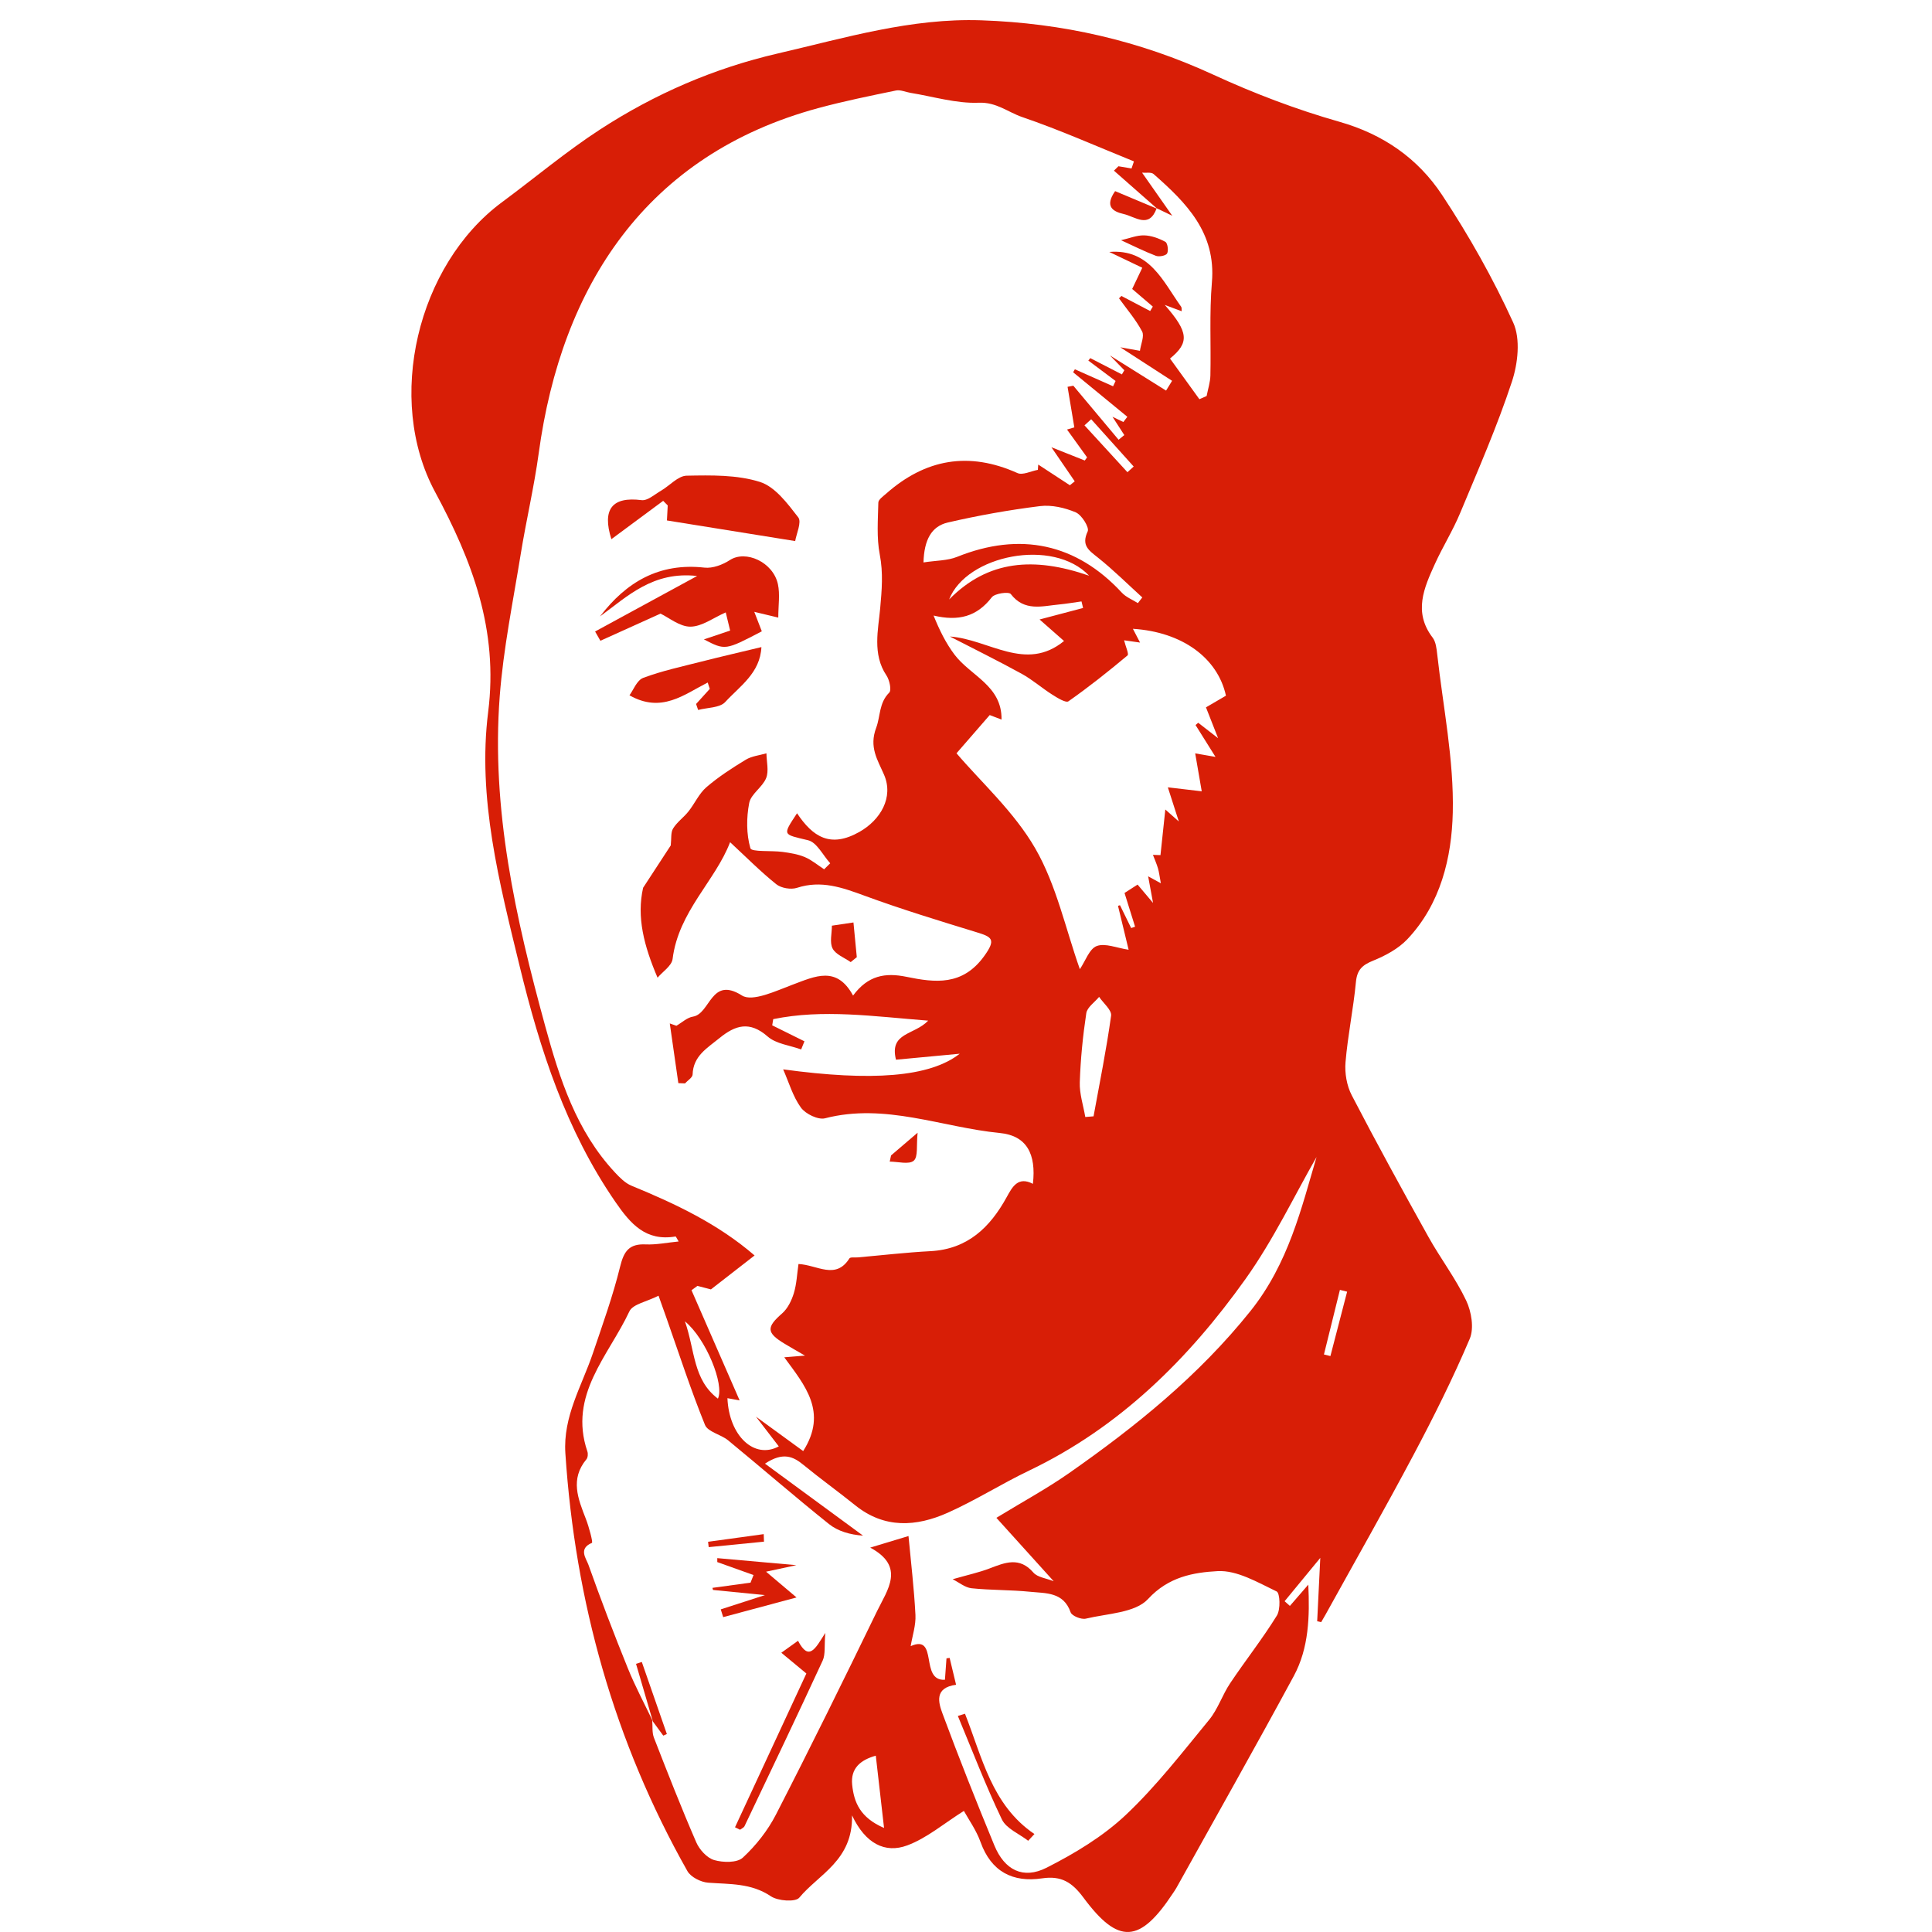 <?xml version="1.0" standalone="no"?><!DOCTYPE svg PUBLIC "-//W3C//DTD SVG 1.1//EN" "http://www.w3.org/Graphics/SVG/1.1/DTD/svg11.dtd"><svg t="1569068593020" class="icon" viewBox="0 0 1024 1024" version="1.1" xmlns="http://www.w3.org/2000/svg" p-id="8272" xmlns:xlink="http://www.w3.org/1999/xlink" width="200" height="200"><defs><style type="text/css"></style></defs><path d="M698.135 859.296c0.501-10.216 1.002-20.433 1.647-33.585-7.243 8.801-13.077 15.885-18.91 22.971 0.932 0.827 1.864 1.655 2.797 2.482 3.255-3.758 6.511-7.514 9.765-11.272 0.752 16.825 0.345 33.554-7.697 48.436-20.345 37.635-41.419 74.877-62.212 112.273-0.562 1.009-1.242 1.953-1.88 2.922-17.465 26.469-28.82 27.327-47.372 2.287-5.98-8.073-11.671-11.771-21.947-10.244-15.469 2.299-26.96-3.461-32.613-19.234-2.284-6.372-6.408-12.082-8.83-16.51-10.524 6.608-19.534 14.369-29.986 18.268-11.837 4.419-22.269-0.984-29.3-15.912 0.51 23.906-17.653 31.165-27.962 43.629-2.007 2.429-11.319 1.774-15.05-0.741-10.463-7.052-21.785-6.34-33.257-7.202-3.872-0.292-9.18-2.954-10.981-6.143-38.821-68.732-59.506-142.813-64.689-221.459-1.291-19.58 8.71-35.635 14.597-53.039 5.146-15.214 10.62-30.389 14.439-45.951 2.007-8.174 4.829-12.113 13.527-11.716 5.572 0.253 11.209-0.939 17.482-1.548-1.025-1.677-1.427-2.683-1.65-2.647-15.719 2.647-23.784-6.564-31.89-18.334-26.155-37.964-39.949-80.616-50.703-124.798-10.814-44.419-22.476-89.262-16.716-134.908 5.493-43.554-8.475-80.087-28.162-116.635-26.392-48.993-9.438-120.294 35.518-153.544 17.35-12.83 33.939-26.816 51.996-38.549 28.939-18.797 60.191-32.4 94.182-40.262 35.623-8.244 70.565-18.841 107.835-17.569 42.935 1.468 83.607 10.696 122.722 28.707 21.639 9.966 44.172 18.56 67.072 25.071 23.297 6.622 41.637 19.439 54.425 38.789 14.21 21.502 27.024 44.197 37.697 67.625 3.949 8.668 2.499 21.692-0.685 31.344-7.81 23.662-17.838 46.608-27.44 69.647-3.847 9.23-9.216 17.812-13.367 26.929-5.795 12.729-11.526 25.567-1.229 39.052 1.73 2.267 2.104 5.82 2.443 8.854 3.119 27.953 8.906 55.992 8.251 83.871-0.559 23.835-6.407 48.46-24.072 67.149-4.785 5.064-11.628 8.732-18.195 11.391-5.76 2.33-8.465 4.875-9.077 11.352-1.341 14.2-4.317 28.252-5.506 42.457-0.482 5.745 0.649 12.417 3.289 17.503 13.108 25.241 26.791 50.191 40.635 75.042 6.375 11.439 14.454 22.005 20.037 33.783 2.781 5.865 4.25 14.663 1.878 20.252-8.875 20.908-19.063 41.313-29.721 61.396-15.159 28.564-31.164 56.682-46.814 84.986-0.713 1.29-1.478 2.55-2.218 3.824C699.534 859.622 698.834 859.459 698.135 859.296zM346.022 912.324l-0.327-0.379c0.266 3.043-0.158 6.356 0.907 9.088 7.225 18.569 14.49 37.136 22.42 55.407 1.694 3.907 5.668 8.307 9.487 9.428 4.701 1.377 12.162 1.529 15.204-1.282 6.961-6.436 13.204-14.353 17.543-22.797 18.342-35.697 36.077-71.712 53.592-107.827 5.483-11.303 15.165-23.608-3.616-33.694 8.532-2.58 15.393-4.654 20.293-6.135 1.293 13.938 2.971 27.865 3.684 41.839 0.279 5.438-1.618 10.986-2.531 16.52 14.898-6.628 4.565 18.641 18.156 17.821 0.287-3.95 0.556-7.656 0.827-11.361 0.555-0.075 1.108-0.147 1.666-0.222 1.122 4.676 2.244 9.352 3.414 14.228-11.716 1.58-9.332 9.503-7.177 15.317 8.699 23.462 17.935 46.737 27.483 69.87 5.357 12.982 15.192 18.111 27.68 11.777 14.911-7.561 29.826-16.538 41.908-27.913 16.213-15.262 30-33.172 44.214-50.45 4.672-5.68 7.008-13.211 11.152-19.4 8.091-12.088 17.157-23.547 24.789-35.903 1.986-3.216 1.655-11.891-0.148-12.752-10.013-4.784-20.997-11.343-31.29-10.773-12.717 0.702-25.976 2.951-36.867 14.782-6.805 7.392-21.6 7.67-32.988 10.406-2.383 0.572-7.372-1.445-8.04-3.359-3.789-10.849-13.157-10.042-21.431-10.884-10.32-1.051-20.773-0.792-31.088-1.869-3.434-0.357-6.62-3.088-10.01-4.78 7.984-2.291 13.912-3.563 19.509-5.702 8.244-3.149 15.906-6.386 23.302 2.189 2.163 2.508 6.71 2.959 10.75 4.587-10.772-11.923-20.528-22.717-30.379-33.621 14.181-8.661 26.765-15.482 38.419-23.631 35.45-24.787 68.804-51.704 96.197-85.914 20.263-25.302 27.124-54.896 35.068-81.692-11.633 20.246-22.762 43.758-37.621 64.612-30.258 42.466-66.752 78.633-114.715 101.58-14.608 6.987-28.382 15.769-43.153 22.354-16.634 7.413-33.499 8.533-48.989-3.94-9.009-7.254-18.424-14.007-27.362-21.343-5.507-4.521-10.823-7.115-20.495-0.741 18.11 13.294 35.036 25.725 51.965 38.151-6.911-0.488-13.274-2.321-18.047-6.138-18.074-14.464-35.557-29.662-53.443-44.362-3.837-3.155-10.761-4.446-12.287-8.204-7.535-18.584-13.731-37.707-20.406-56.638-1.553-4.402-3.129-8.798-4.207-11.826-6.305 3.219-13.642 4.456-15.436 8.289-11.031 23.564-32.473 44.292-22.276 74.276 0.413 1.213 0.251 3.223-0.512 4.14-8.741 10.519-4.43 20.95-0.293 31.587 1.644 4.229 3.845 12.445 3.216 12.709-7.348 3.087-3.037 8.291-1.883 11.533 6.577 18.474 13.57 36.812 20.934 54.986C336.662 893.84 341.578 902.988 346.022 912.324zM613.064 110.376l0.367 0.333c-7.673-6.751-15.346-13.501-23.018-20.252 0.789-0.779 1.578-1.558 2.367-2.334 2.32 0.387 4.641 0.775 6.961 1.164 0.422-1.248 0.846-2.495 1.27-3.742-19.704-7.962-39.159-16.651-59.241-23.505-7.476-2.552-13.602-7.971-23.004-7.59-11.961 0.487-24.097-3.279-36.154-5.231-2.601-0.419-5.358-1.742-7.753-1.245-13.73 2.835-27.498 5.631-41.024 9.286-91.407 24.697-136.25 94.36-148.298 182.905-2.441 17.941-6.649 35.636-9.544 53.524-4.058 25.08-9.203 50.116-11.128 75.381-4.558 59.799 8.419 117.521 24.078 174.694 7.683 28.046 16.482 55.675 36.975 77.637 2.549 2.727 5.437 5.677 8.775 7.048 23.291 9.573 45.895 20.237 65.251 36.975-7.443 5.789-14.517 11.289-23.132 17.988-0.149-0.039-3.65-0.949-7.153-1.861-1.047 0.767-2.094 1.533-3.142 2.3 8.62 19.736 17.239 39.472 25.502 58.388-0.781-0.143-3.534-0.639-6.463-1.173 0.852 20.003 14.257 32.567 27.222 25.545-3.427-4.46-6.823-8.881-12.101-15.749 10.708 7.801 18.577 13.537 25.031 18.239 13.168-20.714 0.854-34.839-10.031-49.703 4.736-0.391 6.678-0.55 10.962-0.9-4.959-2.887-7.921-4.557-10.829-6.315-9.67-5.843-9.623-8.739-1.267-16.05 2.966-2.596 5.023-6.828 6.206-10.706 1.505-4.928 1.701-10.255 2.471-15.478 10.038 0.499 19.693 8.567 26.993-2.976 0.496-0.786 2.88-0.39 4.387-0.524 12.84-1.131 25.66-2.627 38.524-3.304 19.723-1.036 31.626-12.573 40.484-28.709 2.986-5.44 6.015-11.069 13.855-6.979 1.828-15.858-3.314-25.558-17.537-26.945-30.78-3.002-60.735-16.044-92.623-7.797-3.669 0.949-10.335-2.288-12.782-5.642-4.282-5.878-6.366-13.353-9.43-20.29 46.877 6.408 77.787 4.14 93.583-8.288-12.787 1.201-23.423 2.201-33.786 3.173-3.605-14.582 9.631-12.896 17.082-20.701-29.291-2.285-55.691-6.221-82.139-0.8-0.179 1.095-0.357 2.184-0.536 3.279 5.694 2.822 11.388 5.645 17.082 8.467-0.581 1.436-1.162 2.874-1.744 4.312-6.001-2.179-13.266-2.92-17.745-6.844-9.515-8.33-17.073-6.101-25.581 0.858-6.455 5.28-13.89 9.413-14.208 19.295-0.051 1.605-2.623 3.129-4.03 4.692-1.176-0.046-2.351-0.089-3.528-0.134-1.513-10.546-3.024-21.09-4.537-31.635 1.172 0.407 2.344 0.815 3.515 1.221 2.905-1.674 5.652-4.343 8.744-4.837 9.356-1.49 9.422-21.683 25.981-11.208 5.564 3.521 18.04-2.432 26.748-5.689 12.044-4.507 23.472-10.222 32.157 5.731 7.922-10.701 17.047-12.248 28.305-9.937 15.11 3.104 29.666 4.915 41.152-10.934 6.541-9.026 4.137-10.199-4.138-12.736-19.833-6.079-39.704-12.144-59.163-19.292-11.843-4.349-23.061-8.383-35.888-4.198-3.19 1.041-8.37 0.171-10.963-1.908-8.358-6.697-15.934-14.366-24.488-22.284-7.776 20.446-27.369 36.764-30.467 61.884-0.451 3.658-5.32 6.77-7.978 9.935-7.239-16.961-11.149-32.084-7.659-47.654 5.069-7.769 10.325-15.821 14.648-22.446 0.421-3.592-0.069-6.857 1.257-9.001 2.095-3.39 5.629-5.852 8.151-9.028 3.324-4.179 5.578-9.461 9.514-12.846 6.404-5.508 13.614-10.17 20.86-14.568 3.166-1.919 7.264-2.301 10.94-3.385 0.053 4.419 1.363 9.341-0.155 13.13-1.942 4.848-8.053 8.417-8.977 13.192-1.505 7.797-1.541 16.493 0.63 23.993 0.608 2.1 11.148 1.143 17.082 1.948 3.984 0.54 8.098 1.194 11.757 2.736 3.671 1.549 6.85 4.267 10.245 6.472 1.075-1.062 2.149-2.126 3.225-3.188-3.865-4.232-7.093-11.077-11.711-12.195-13.516-3.273-13.734-2.377-5.878-14.314 8.332 12.475 17.648 18.621 33.096 9.863 11.158-6.325 18.214-18.3 13.016-30.297-3.42-7.899-8.033-14.607-4.153-24.897 2.272-6.031 1.409-13.128 6.899-18.603 1.319-1.318 0.158-6.71-1.482-9.137-7.553-11.184-4.301-24.466-3.326-35.358 0.886-9.896 1.692-18.88-0.213-28.766-1.711-8.887-0.944-18.295-0.748-27.46 0.033-1.603 2.516-3.302 4.096-4.699 20.87-18.459 43.877-22.518 69.643-10.954 2.787 1.25 7.167-1.048 10.808-1.698 0.068-0.936 0.136-1.872 0.204-2.807 5.589 3.655 11.18 7.307 16.767 10.962 0.861-0.695 1.72-1.389 2.581-2.081-3.745-5.471-7.49-10.942-12.369-18.07 6.942 2.765 12.314 4.902 17.685 7.042 0.409-0.557 0.817-1.112 1.225-1.669-3.506-4.864-7.013-9.728-10.631-14.747 1.813-0.534 3.429-1.009 3.877-1.143-1.235-7.405-2.41-14.452-3.587-21.499 1.019-0.196 2.036-0.391 3.054-0.588 7.996 9.549 15.992 19.099 23.988 28.648 1.009-0.829 2.02-1.657 3.029-2.487-1.926-2.982-3.853-5.962-6.261-9.69 2.578 1.237 4.171 2.002 5.764 2.768 0.703-0.924 1.408-1.846 2.111-2.769-9.58-7.865-19.16-15.73-28.74-23.596 0.313-0.528 0.625-1.053 0.936-1.581 6.748 3.003 13.498 6.004 20.246 9.006 0.439-0.937 0.879-1.872 1.318-2.81-4.814-3.608-9.628-7.215-14.443-10.822 0.348-0.431 0.695-0.859 1.043-1.289 5.583 2.878 11.166 5.757 16.749 8.632 0.432-0.733 0.863-1.47 1.295-2.205-2.647-2.722-5.292-5.444-7.635-7.855 9.755 6.11 19.754 12.37 29.753 18.635 1.063-1.729 2.128-3.453 3.191-5.182-8.423-5.451-16.846-10.903-27.453-17.769 5.135 0.921 7.646 1.374 10.412 1.87 0.503-3.65 2.444-7.814 1.146-10.265-3.312-6.262-8.068-11.76-12.247-17.564 0.429-0.413 0.856-0.827 1.286-1.241 5.081 2.664 10.161 5.324 15.242 7.987 0.464-0.788 0.93-1.577 1.395-2.362-3.403-2.905-6.806-5.814-10.931-9.334 1.579-3.313 3.305-6.941 5.357-11.25-5.508-2.635-11.582-5.542-17.501-8.374 21.395-1.735 28.371 15.459 38.116 29.074 0.349 0.487 0.164 1.354 0.259 2.36-2.457-0.92-4.826-1.807-8.962-3.356 12.758 14.527 13.057 20.035 2.787 28.429 5.25 7.269 10.409 14.409 15.567 21.549 1.279-0.564 2.556-1.127 3.834-1.691 0.697-3.633 1.917-7.255 1.998-10.902 0.367-16.463-0.587-33.017 0.803-49.38 2.235-26.291-13.556-42.115-30.905-57.369-1.285-1.13-4.093-0.528-6.105-0.719 5.241 7.475 10.173 14.511 16.008 22.835C617.507 112.522 615.286 111.449 613.064 110.376zM602.946 468.849c1.91 2.266 4.123 4.89 8.194 9.723-1.216-6.6-1.862-10.109-2.602-14.117 2.275 1.251 3.818 2.096 6.739 3.7-0.687-3.661-0.925-5.861-1.54-7.951-0.713-2.424-1.759-4.749-2.66-7.115 1.331 0.046 2.663 0.095 3.995 0.142 0.862-8.11 1.723-16.224 2.569-24.18 1.521 1.347 3.541 3.139 7.156 6.341-2.061-6.408-3.426-10.654-5.818-18.095 7.035 0.827 12.028 1.415 17.965 2.114-1.077-6.245-2.236-12.965-3.469-20.112 3.796 0.662 6.325 1.1 10.766 1.875-4.3-6.866-7.437-11.872-10.574-16.881 0.471-0.403 0.943-0.806 1.414-1.21 2.688 2.086 5.376 4.169 10.527 8.164-2.891-7.355-4.666-11.875-6.42-16.336 3.383-1.977 6.865-4.01 10.587-6.187-4.331-19.889-23.07-33.784-49.316-35.446 1.401 2.697 2.558 4.925 3.789 7.292-3.263-0.462-5.703-0.809-8.457-1.198 0.821 3.375 2.667 7.307 1.817 8.021-10.134 8.481-20.5 16.726-31.312 24.31-1.379 0.967-5.871-1.815-8.52-3.492-5.535-3.504-10.525-7.935-16.239-11.078-12.527-6.891-25.364-13.218-38.076-19.774 20.729 1.481 40.119 19.067 60.499 2.385-3.646-3.207-7.442-6.547-12.963-11.407 9.883-2.611 16.471-4.352 23.057-6.094-0.279-1.159-0.556-2.316-0.836-3.475-3.981 0.55-7.949 1.236-11.947 1.624-9.026 0.869-18.326 3.818-25.552-5.549-1.04-1.35-8.437-0.36-10.058 1.737-7.94 10.276-17.645 12.792-30.849 9.673 3.008 7.48 6.452 14.552 11.102 20.712 8.527 11.295 25.193 16.429 24.915 34.416-2.693-1.026-5.749-2.19-6.264-2.385-6.241 7.183-11.488 13.222-17.599 20.256 12.966 15.239 30.559 31.015 41.767 50.47 11.21 19.449 16.034 42.58 23.609 63.961 2.981-4.386 5.035-10.806 8.945-12.269 4.488-1.682 10.621 1.035 16.901 1.967-1.775-7.336-3.705-15.306-5.633-23.279 0.353-0.107 0.705-0.212 1.057-0.317 1.976 4.034 3.951 8.065 5.927 12.097 0.69-0.238 1.381-0.476 2.071-0.715-2.052-6.563-4.105-13.128-5.591-17.879C598.748 471.54 600.828 470.208 602.946 468.849zM603.102 319.667c0.778-1.003 1.558-2.009 2.338-3.014-7.793-7.08-15.281-14.541-23.493-21.093-4.864-3.882-8.929-6.426-5.449-13.919 0.97-2.09-3.173-8.741-6.337-10.084-5.798-2.463-12.803-4.071-18.965-3.306-16.39 2.041-32.732 4.955-48.824 8.684-8.686 2.014-12.57 9.19-12.902 21.16 6.714-1.044 12.687-0.892 17.775-2.939 33.474-13.458 63.254-7.092 87.356 18.973C596.827 316.534 600.24 317.846 603.102 319.667zM575.224 592.032c1.462-0.117 2.923-0.237 4.383-0.356 3.225-17.763 6.829-35.473 9.301-53.341 0.411-2.97-4.112-6.625-6.356-9.963-2.36 2.867-6.322 5.494-6.797 8.645-1.828 12.119-3.05 24.388-3.448 36.637C572.108 579.743 574.18 585.905 575.224 592.032zM464.187 930.548c-8.158 2.281-13.41 6.717-12.52 15.4 0.942 9.194 4.129 17.418 16.898 22.906C466.957 954.787 465.666 943.488 464.187 930.548zM503.053 317.73c20.647-20.94 45.022-22.713 74.206-12.591C558.173 284.91 512.242 294.197 503.053 317.73zM363.03 700.351c5.409 15.509 4.214 30.91 17.474 40.964C384.062 733.971 374.237 709.531 363.03 700.351zM597.573 250.282c1.1-1.003 2.201-2.004 3.302-3.008-7.507-8.354-15.014-16.707-22.521-25.063-1.185 1.078-2.371 2.154-3.557 3.231C582.389 233.721 589.981 242.003 597.573 250.282zM701.72 717.897c1.142 0.278 2.285 0.559 3.427 0.84 2.953-11.372 5.905-22.744 8.857-34.118-1.274-0.32-2.547-0.636-3.822-0.955C707.362 695.076 704.542 706.486 701.72 717.897z" p-id="8273" fill="#d81e06"></path><path d="M315.415 334.709c17.334-9.43 34.669-18.861 54.079-29.419-23.327-2.645-36.822 10.673-51.466 21.418 13.915-18.233 31.367-28.54 55.384-25.853 4.321 0.482 9.628-1.527 13.428-4.002 8.403-5.473 22.918 1.047 25.469 12.762 1.172 5.384 0.199 11.231 0.199 17.723-4.356-1.044-7.865-1.887-12.723-3.053 1.678 4.338 2.846 7.359 3.994 10.326-19.385 10.134-19.385 10.134-30.692 4.28 5.03-1.69 9.138-3.07 13.903-4.672-0.853-3.528-1.623-6.713-2.329-9.634-6.528 2.845-12.599 7.514-18.707 7.56-5.705 0.043-11.447-4.822-15.873-6.914-10.863 4.907-21.36 9.65-31.856 14.391C317.288 337.986 316.351 336.347 315.415 334.709z" p-id="8274" fill="#d81e06"></path><path d="M353.488 275.85c0.125-2.352 0.273-5.154 0.42-7.955-0.803-0.815-1.606-1.631-2.411-2.443-9.183 6.797-18.365 13.598-27.454 20.326-5.019-15.915 0.42-22.677 16.02-20.691 3.158 0.401 6.908-3.032 10.233-4.961 4.625-2.681 9.06-7.911 13.655-7.999 12.988-0.253 26.669-0.523 38.795 3.291 8.062 2.536 14.689 11.479 20.344 18.797 1.937 2.507-1.027 8.802-1.625 12.564C397.709 282.959 375.796 279.437 353.488 275.85z" p-id="8275" fill="#d81e06"></path><path d="M333.634 368.525c2.034-2.724 3.914-7.979 7.29-9.241 9.978-3.735 20.522-5.992 30.894-8.637 9.977-2.543 20.016-4.851 31.745-7.677-0.652 13.808-11.542 20.777-19.168 29.106-2.885 3.151-9.468 2.914-14.367 4.221-0.364-1.055-0.726-2.109-1.089-3.164 2.421-2.67 4.84-5.339 7.26-8.009-0.367-1.124-0.735-2.246-1.102-3.368C362.557 368.113 350.642 378.184 333.634 368.525z" p-id="8276" fill="#d81e06"></path><path d="M613.064 110.376c-4.045 11.069-11.335 4.455-17.49 3.061-6.088-1.379-10.038-4.226-4.539-12.133 7.287 3.055 14.825 6.216 22.378 9.391C613.431 110.708 613.064 110.376 613.064 110.376z" p-id="8277" fill="#d81e06"></path><path d="M450.889 509.939c-3.321-2.343-7.938-4.014-9.599-7.217-1.66-3.204-0.364-7.94-0.364-12.097 2.825-0.421 6.758-1.008 11.421-1.704 0.557 5.77 1.165 12.082 1.774 18.393C453.045 508.189 451.967 509.065 450.889 509.939z" p-id="8278" fill="#d81e06"></path><path d="M594.188 127.319c4.376-0.996 8.335-2.675 12.245-2.568 3.806 0.104 7.81 1.576 11.211 3.408 1.2 0.648 1.776 4.606 0.954 6.165-0.633 1.197-4.249 1.915-5.934 1.27C606.343 133.172 600.268 130.104 594.188 127.319z" p-id="8279" fill="#d81e06"></path><path d="M472.284 612.39c3.703-3.167 7.405-6.334 14.067-12.028-0.714 6.701 0.346 12.791-2.046 14.831-2.537 2.168-8.355 0.488-12.74 0.488C471.805 614.583 472.046 613.487 472.284 612.39z" p-id="8280" fill="#d81e06"></path><path d="M389.568 968.496c12.847-27.68 25.695-55.36 37.827-81.502-5.038-4.173-8.837-7.322-13.278-11.002 4.477-3.212 6.901-4.95 8.85-6.349 5.784 11.046 9.12 4.284 14.46-4.168-0.585 6.978 0.138 11.355-1.401 14.685-13.558 29.36-27.507 58.538-41.411 87.737-0.393 0.824-1.57 1.277-2.382 1.903C391.344 969.365 390.457 968.931 389.568 968.496z" p-id="8281" fill="#d81e06"></path><path d="M399.387 834.805c-6.403-2.29-12.806-4.58-19.209-6.869-0.002-0.697-0.002-1.395-0.004-2.095 13.055 1.164 26.112 2.327 41.92 3.733-6.886 1.481-11.228 2.413-16.067 3.454 5.33 4.507 9.607 8.127 16.145 13.654-15.092 4.05-26.98 7.238-38.869 10.427-0.429-1.371-0.859-2.74-1.29-4.111 7.137-2.303 14.274-4.609 23.413-7.559-10.452-1.039-18.99-1.889-27.527-2.74-0.094-0.367-0.187-0.733-0.281-1.1 6.726-0.92 13.45-1.841 20.177-2.761C398.326 837.491 398.858 836.149 399.387 834.805z" p-id="8282" fill="#d81e06"></path><path d="M511.459 908.304c9.114 23.038 14.123 48.388 36.806 63.777-1.105 1.187-2.211 2.376-3.315 3.566-4.765-3.71-11.586-6.433-13.926-11.308-8.585-17.892-15.681-36.5-23.338-54.838C508.943 909.104 510.202 908.702 511.459 908.304z" p-id="8283" fill="#d81e06"></path><path d="M346.022 912.324c-2.972-10.155-5.943-20.307-8.913-30.461 1.02-0.329 2.04-0.657 3.061-0.986 4.426 12.729 8.853 25.455 13.278 38.184-0.634 0.285-1.267 0.572-1.901 0.858-1.949-2.652-3.897-5.308-5.849-7.97C345.695 911.945 346.022 912.324 346.022 912.324z" p-id="8284" fill="#d81e06"></path><path d="M404.924 817.11c-9.767 0.968-19.535 1.934-29.302 2.903-0.11-0.945-0.221-1.889-0.33-2.837 9.832-1.351 19.662-2.703 29.493-4.056C404.831 814.451 404.878 815.781 404.924 817.11z" p-id="8285" fill="#d81e06"></path></svg>